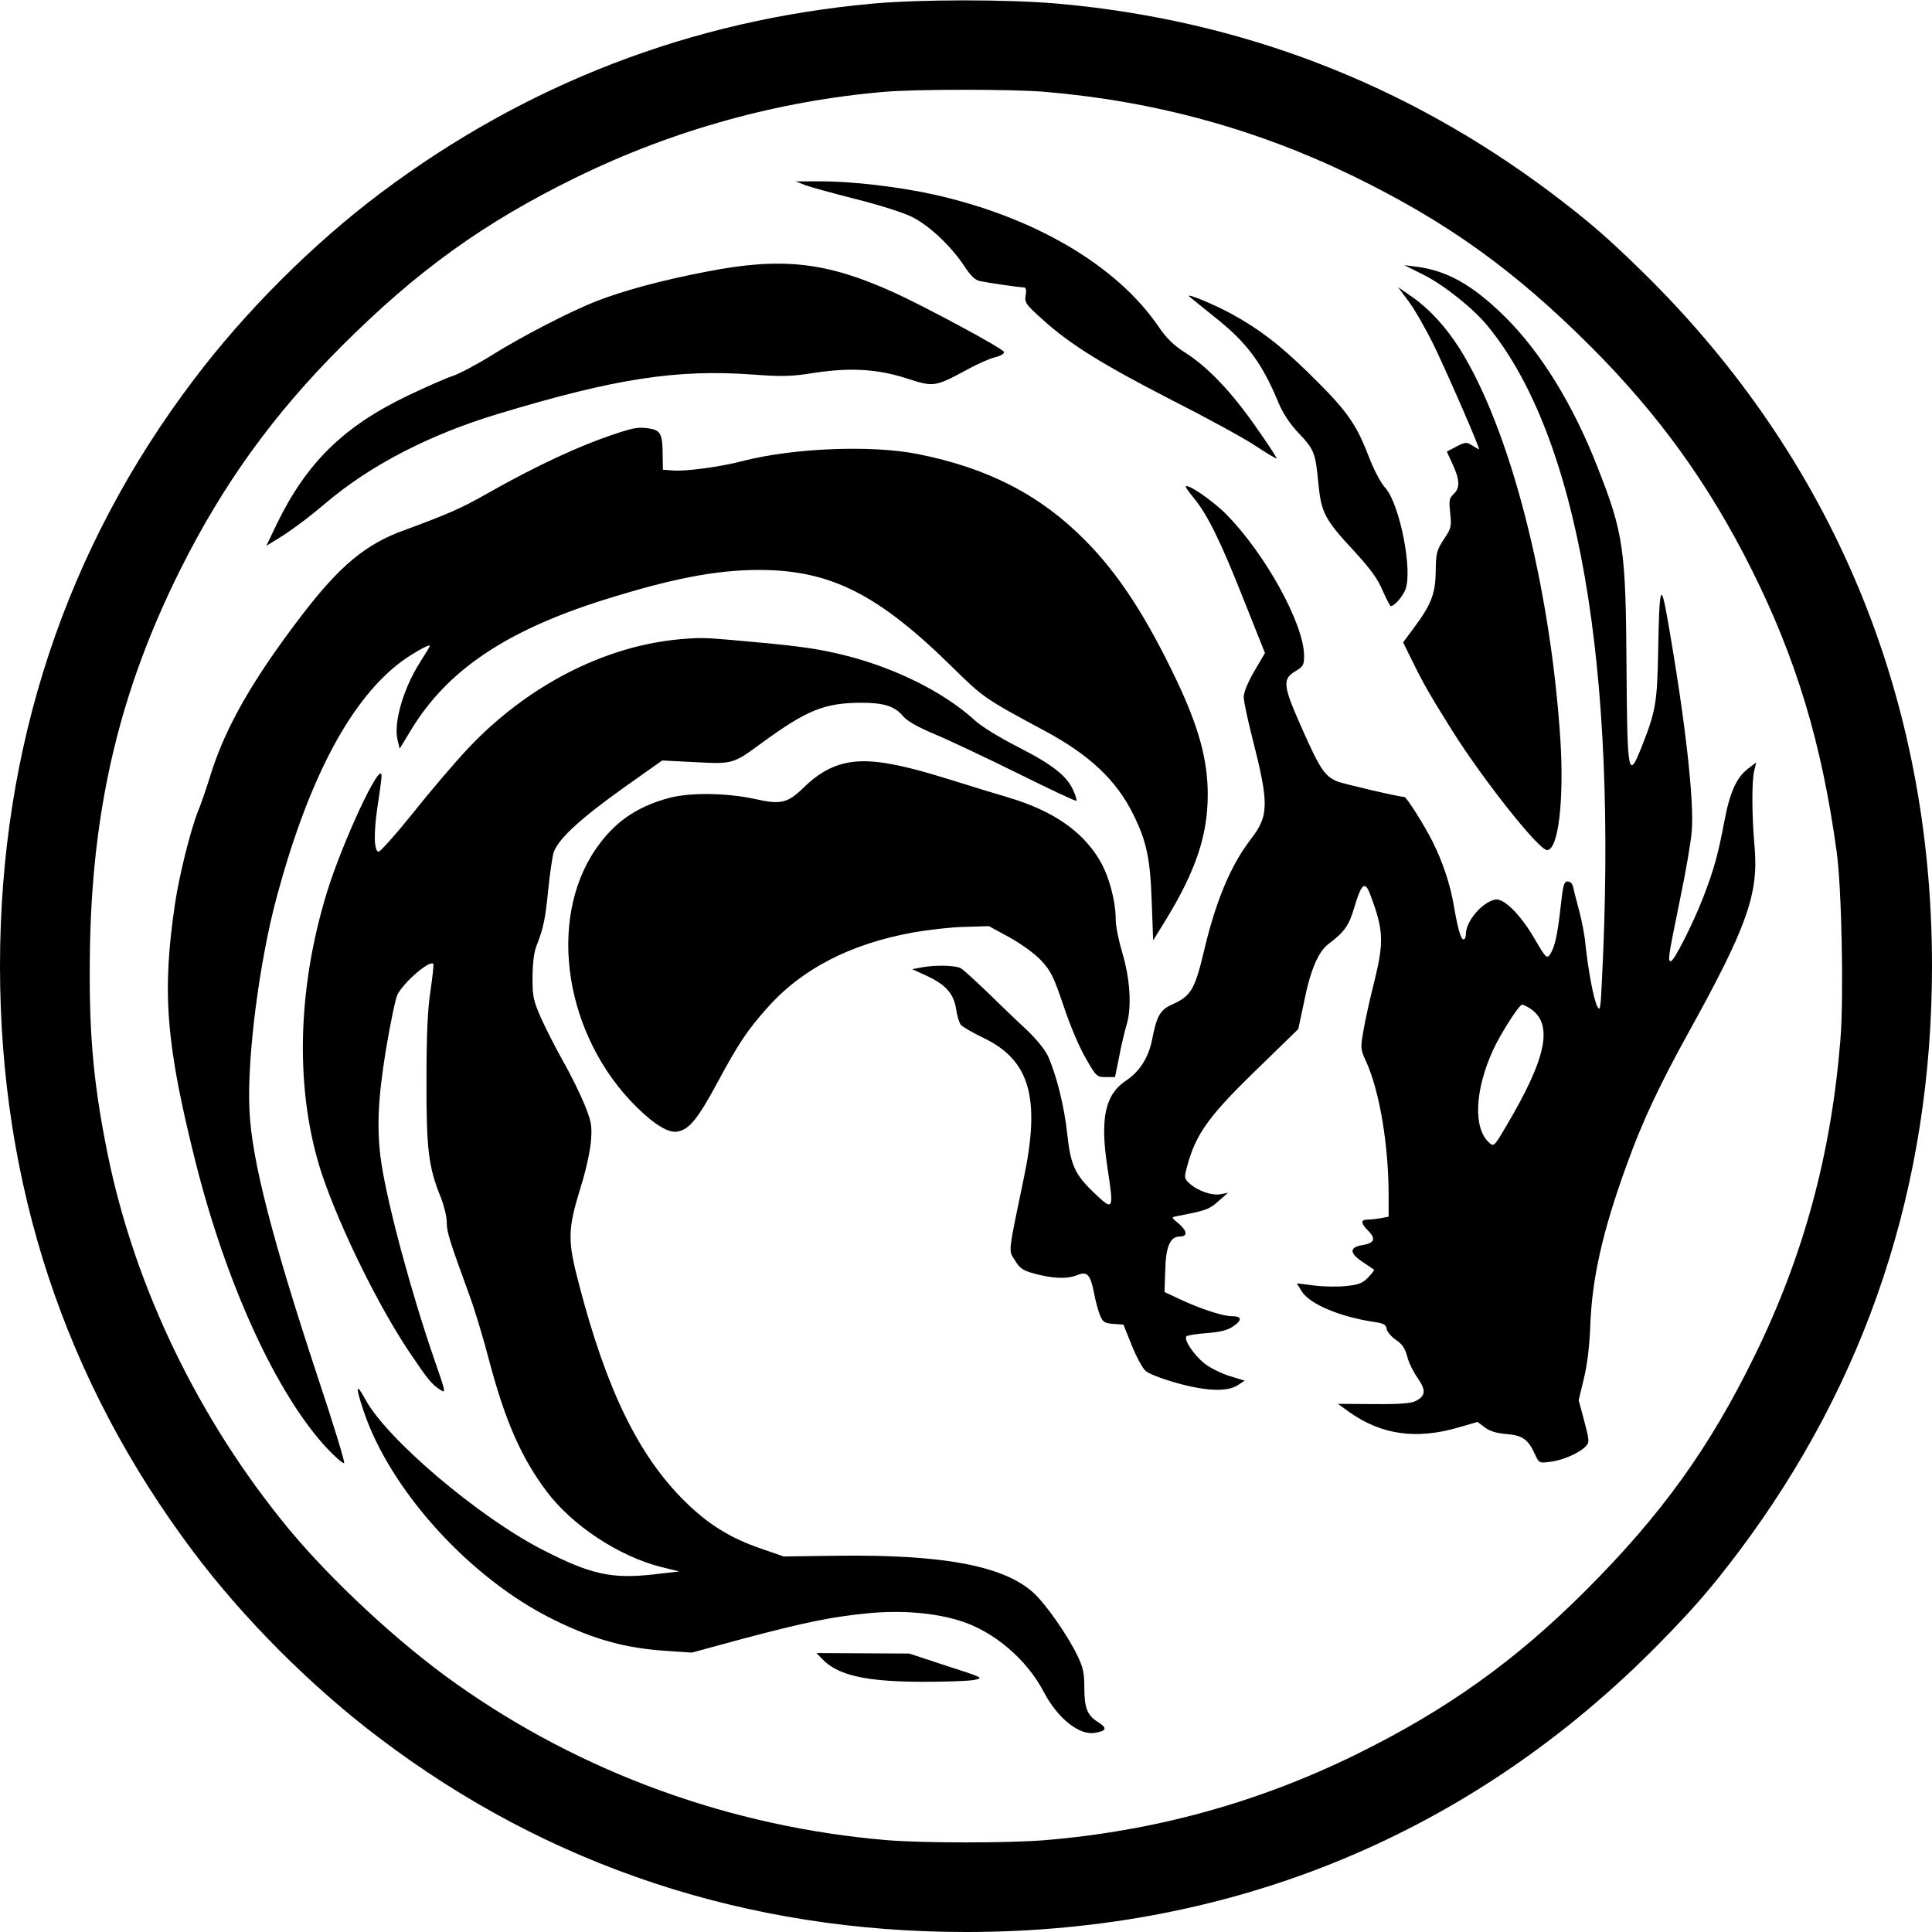 <svg version="1" xmlns="http://www.w3.org/2000/svg" width="800pt" height="800pt" viewBox="0 0 800 800"><path d="M361.3 1.5c-75 6.8-143.5 33.2-203.8 78.5-27.8 20.9-55.8 48.8-77.1 77-53.2 70.1-80.4 152.4-80.4 243s26.8 171.6 80 242.5c20.9 27.8 48.8 55.8 77 77.1 70.1 53.2 152.4 80.4 243 80.4 111.2 0 209.6-40.9 286.7-119.1 15.1-15.4 21.7-23.1 33.3-38.4 53.2-70.9 80-152 80-242.5 0-111.2-40.9-209.6-119.1-286.7-15.4-15.1-23.1-21.7-38.4-33.3-60.7-45.6-129.1-71.8-204.6-78.5-20.7-1.8-56.6-1.8-76.6 0zm71.1 36.5c45.4 3.8 87.9 15.4 128.1 35 38.7 18.9 66.5 38.8 98.1 70.4 28.3 28.3 49 57 66.8 92.6 18.4 36.9 28.9 71.5 35.1 116.5 2.1 14.8 3 60.2 1.6 77.7-3.8 47.6-15.2 89.7-35.6 131.3-18.7 38.2-38.6 65.8-69.9 97.1-29.2 29.2-57.7 49.5-95.1 67.9-40.8 20-83.3 31.7-129.1 35.5-15.3 1.2-49.5 1.2-64.8 0-64.8-5.4-126.8-27.9-179-65-23.6-16.7-51.4-42.6-69.2-64.1-37.1-45-63.6-99.9-74.8-154.9-6.3-31-8-52.4-7.3-88 1.3-57.5 12.8-104.9 37.3-154 17.8-35.6 38.5-64.3 66.8-92.6 31.3-31.3 58.9-51.2 97.1-69.9 40.2-19.7 84-31.8 128-35.5 13.6-1.1 52.4-1.1 65.9 0zM333.5 76.7c2.2.8 11.7 3.4 21.1 5.8 9.6 2.4 19.7 5.6 23.2 7.4 7.1 3.6 16.1 12.1 21.5 20.3 2.6 4 4.5 5.8 6.5 6.2 3.4.7 16.2 2.6 18.1 2.6.9 0 1.2.9.8 3.2-.5 3.1 0 3.8 6.9 10 11.3 10.3 24.9 18.7 53.1 33.2 14.2 7.2 29.8 15.7 34.7 18.9 4.8 3.2 9 5.7 9.2 5.5.2-.2-3.6-6-8.4-12.8-10-14.4-19.9-24.9-29.3-30.9-4.9-3.1-7.8-5.9-11.2-10.9-17.3-25.3-51.3-45.3-92.8-54.6-14.8-3.3-34.6-5.6-47.4-5.5h-10l4 1.6zM292.5 112.5c-17.9 3.4-34.6 7.9-45.5 12.2-10.6 4.1-30.9 14.6-42.9 22.1-6.2 3.9-13.6 7.8-16.4 8.8-2.9.9-11.5 4.7-19.2 8.4-26.4 12.7-41.7 27.8-54 53.2l-4.2 8.8 3.6-2.2c6.2-3.7 13.3-9 21.1-15.6 18.3-15.5 42.7-28.2 71.2-36.8 48.6-14.7 74-18.6 105.6-16.3 12.1.9 15.9.8 25.3-.7 15.1-2.3 26.5-1.6 38.7 2.4 10.8 3.5 11.4 3.4 24.4-3.6 4-2.2 9.2-4.6 11.6-5.2 2.6-.6 4.2-1.6 3.9-2.3-.4-1.4-32.9-18.9-46-24.8-27.7-12.5-46.1-14.5-77.2-8.4zM589.5 113.8c8.5 4.3 20.7 14 26.6 21.3 37.4 45.7 53.9 140.8 47.2 271.3-.5 11.4-.8 12.6-1.9 10.3-1.5-2.7-3.8-15.2-4.9-25.7-.3-3.6-1.5-9.7-2.5-13.5-1-3.9-2.2-8.2-2.5-9.8-.3-1.7-1.2-2.7-2.4-2.7-1.5 0-1.9 1.5-2.9 10.7-1.3 11.8-2.5 16.9-4.5 19.7-1.2 1.6-1.8 1-6.1-6.4-6-10.4-13-17.3-16.6-16.5-5.5 1.3-11.9 8.9-12 14.2 0 1.3-.4 2.3-1 2.3-1.1 0-2.4-4.6-4-14-1.5-8.8-4.6-18.1-8.8-26.5-3.4-6.8-10.8-18.5-11.7-18.5-2.1 0-25.1-5.4-27.7-6.4-5.3-2.2-7.2-5.1-14.7-22-8-18-8.2-20.4-2.5-23.8 3-1.8 3.4-2.5 3.4-6.2 0-13.2-16.2-42.5-32.4-58.8-5.9-5.9-16.6-13.1-16.6-11.2 0 .3 1.5 2.4 3.4 4.7 5.6 6.8 11.2 18.2 20.5 41.8l8.9 22.3-4.4 7.5c-2.7 4.6-4.4 8.8-4.4 10.7 0 1.8 1.6 9.3 3.5 16.7 7 27.5 7 32.4-.5 42.1-8.4 10.9-14.6 25.7-19.5 46.6-3.8 15.9-5.4 18.5-13.3 22-4.8 2.2-6.3 4.7-8.2 14.8-1.5 7.2-5.1 12.9-10.8 16.7-8.6 5.7-10.7 15.6-7.7 35.5 2.8 18.5 2.7 18.7-5.7 10.7-7.7-7.4-9.5-11.3-10.9-24.3-1.2-11.5-4.6-24.8-8.1-32.4-1.2-2.5-5-7.1-8.6-10.5-3.6-3.3-10.8-10.2-16-15.3-5.3-5.1-10.4-9.8-11.4-10.3-2.2-1.2-10.8-1.4-16.3-.3l-3.8.7 5.9 2.7c8 3.7 11.3 7.4 12.3 13.8.4 2.8 1.3 5.8 2 6.6.7.8 5 3.3 9.6 5.5 19 9.2 23.4 24.9 16.4 58.1-6.5 31.2-6.3 29.6-3.9 33.5 2.5 4.1 3.7 4.8 10.8 6.5 6.6 1.5 11.5 1.5 15.3 0 4-1.7 5.4-.3 6.9 7.3.6 3.4 1.8 7.6 2.5 9.4 1.2 2.8 1.9 3.2 5.5 3.5l4.2.3 3.4 8.5c1.9 4.7 4.4 9.4 5.7 10.6 1.2 1.2 6.8 3.3 12.7 5 12.5 3.5 21.2 3.8 25.5 1l2.9-1.9-6.2-1.9c-3.3-1-8-3.3-10.3-5.1-4.5-3.5-8.9-10.1-7.6-11.4.5-.4 4.3-1 8.6-1.3 5.8-.5 8.5-1.2 10.9-2.9 3.7-2.6 3.4-4.1-.9-4.1-3.6 0-13.3-3.2-21.5-7.1l-6.2-2.9.3-8.8c.2-10 2-14.2 6.1-14.2 3.3 0 3-2.3-.6-5.4-3-2.5-3.1-2.5-.8-3 12.1-2.3 13.5-2.8 17.3-6.2l4-3.5-3.1.6c-3.6.7-9.7-1.5-13-4.6-2-1.9-2.1-2.4-.9-6.7 3.7-13.9 9.1-21.3 30.7-42.1l15.4-15 2.4-11.3c2.6-13.2 5.9-20.8 10.2-24 6.6-5 8.4-7.6 10.6-15.1 2.9-9.8 4.4-11.1 6.5-5.5 5.6 14.8 5.9 19.6 1.7 36.5-1.7 6.7-3.7 15.7-4.4 19.9-1.3 7.4-1.3 7.8 1.1 13 5.5 12.1 9.3 34.4 9.3 55.5v8.7l-3.1.6c-1.7.3-4.2.6-5.5.6-3.1 0-3 1.5.2 4.7 3.3 3.3 2.5 5.1-2.6 5.9-5.3.9-5.3 3.3.3 7 2.3 1.5 4.4 3 4.6 3.1.3.2-.8 1.6-2.3 3.2-2.3 2.4-4 3.1-9.1 3.6-3.4.4-9.4.3-13.3-.2l-7.2-.9 1.8 3c3.2 5.5 15.8 10.9 30.9 13.1 3.3.5 4.2 1.1 4.5 2.8.2 1.2 1.9 3.2 3.8 4.5 2.6 1.7 3.8 3.5 4.7 6.9.6 2.5 2.6 6.5 4.3 8.9 3.5 5 3.4 7.3-.7 9.5-1.9 1-6.5 1.4-17.5 1.3l-14.8-.1 4.7 3.4c13.4 9.5 27.9 11.5 45.5 6.3l7.6-2.2 3.1 2.3c2 1.5 4.9 2.4 8.8 2.7 6.6.5 9.1 2.2 11.8 8.2 1.8 3.9 1.8 3.9 6.4 3.3 5.2-.6 12.3-3.7 14.8-6.5 1.5-1.6 1.4-2.4-.7-10.4l-2.3-8.6 2.2-9.2c1.4-5.8 2.3-13.6 2.6-21.6.7-19.7 5.1-39.2 15.1-66.7 6.4-17.8 13.4-32.7 25.6-54.8 24.3-43.9 29.1-57.4 27.3-77.3-1.1-12-1.2-27-.1-31.1l.8-3.4-3.4 2.6c-4.8 3.7-7.6 9.9-9.9 22.4-2.5 13.1-4.1 19.1-8.6 30.8-4.1 10.6-12.1 26.5-13.4 26.5-1.4 0-1.2-1.2 3.5-24.3 2.5-11.9 4.8-25.1 5.1-29.4 1.1-12.4-2.6-45.6-9.9-87.3-2.9-16.7-3.5-14.8-4 13-.4 20.9-1 24.5-6.8 39.2-5.6 14.1-6 11.8-6.3-33.7-.3-48.2-1.3-54.9-11.9-81.8-10.2-26.2-23.6-47.9-38.6-62.7-13.2-13-24-19.1-36.8-20.6l-4.7-.6 8 4zm44.1 303.8c9.7 6.4 6.9 20.3-9.8 48.5-5 8.6-5.3 8.8-7.1 7.1-6.7-5.9-6.1-21.4 1.4-38.1 3.2-7 10.9-19.1 12.2-19.1.4 0 1.9.7 3.3 1.6zM583.5 125.1c2.5 3.4 7.1 11.5 10.2 17.8 6.6 13.8 19.3 43.1 18.7 43.1-.3 0-1.5-.7-2.9-1.6-2.2-1.4-2.7-1.4-6.4.5l-4 2.1 2.4 5.2c3 6.5 3.1 9.9.4 12.4-1.8 1.7-2 2.6-1.4 7.9.6 5.6.4 6.3-2.7 10.9-2.9 4.5-3.2 5.7-3.3 13-.1 9.4-1.8 13.8-8.9 23.4l-4.6 6.2 3.9 7.9c4.6 9.4 7.4 14.2 16.4 28.6 12.9 20.5 35.9 49.5 39.3 49.5 4.7 0 7.1-20.7 5.5-46-4.2-64.1-21-128.9-41.8-161.8-5.5-8.7-12.4-16.2-19.2-21l-6.2-4.3 4.6 6.2zM492.5 122.8c.6.5 5.6 4.6 11.1 9 12.8 10.2 19.1 18.7 25.9 35.2 1.8 4.2 4.6 8.5 8.1 12.2 6.6 6.9 7.1 8.3 8.3 20.9 1.2 12.2 2.6 15 15 28.3 6.6 7.2 9.6 11.3 11.6 16.1 1.6 3.6 3.1 6.5 3.4 6.5 1.5-.1 4.8-3.8 6-6.8 3.2-7.7-2.3-35.6-8.3-42.2-2-2.2-4.9-7.8-7.4-14.4-5-12.7-9-18.2-24.9-33.7-11.5-11.2-19.8-17.6-31.3-23.9-7.1-3.9-19.4-9-17.5-7.2zM255.5 179.4c-15.3 5-33.6 13.5-54 25.1-10.3 5.9-16.8 8.7-34 15-16.1 5.8-26.8 14.7-42.7 35.5-19.8 25.9-31.1 45.5-37.2 64.6-1.9 6.1-4.4 13.5-5.6 16.3-3.2 8.1-7.8 26.7-9.5 38.1-5.5 36.9-3.8 58.1 8.4 106.9 12.8 51 33.6 96.3 54.4 118.7 3.6 3.8 6.8 6.6 7.2 6.2.4-.3-4.5-16.3-10.9-35.5-18.9-57.2-27.4-90.1-28.3-110.5-1.1-21.7 4.1-61.9 11.4-88.8 12.9-47.7 29.7-79.8 50-95.9 4.6-3.7 13.3-8.7 13.3-7.7 0 .3-1.8 3.3-4 6.7-6.9 10.8-11.1 25.1-9.4 32.2l.9 3.7 4.8-7.9c14.9-24.5 39.1-40.9 79.7-53.7 28.1-8.8 46.4-12.4 64.3-12.4 29.5 0 49.4 10 80.3 40.5 12.5 12.3 13.5 13 37.6 25.9 18.9 10.1 30.2 20.7 37.2 35.1 5.4 11 6.9 18.1 7.5 35.9l.6 16 5.3-8.6c12.4-20.3 17.3-35 17.3-51.8 0-14.4-3.7-27.9-13-47.5-12.5-26.2-23.9-43.8-37.8-57.8-18.6-18.8-40.2-29.9-69.3-35.7-19.4-3.8-51.4-2.5-72.5 2.9-9 2.4-23.9 4.4-29 3.9l-4-.3-.1-6c0-8.2-.8-10.1-4.6-10.9-4.7-.9-6.8-.7-14.3 1.8zM281.5 264.7c-31.2 2.8-63.1 19.2-87.5 45-5.1 5.4-15.4 17.4-22.7 26.6-7.4 9.2-14 16.6-14.6 16.4-1.9-.6-2-7.9-.3-19.3.9-5.7 1.6-11.2 1.6-12.2-.2-6.9-16.1 27.2-22.6 48.2-12.6 41-13.3 83.1-2 117.1 7.5 22.1 23.2 54.2 36.2 73.5 7.5 11.1 9 13.1 12.6 15.4 2.5 1.7 2.5 1.5-2.4-12.6-9.4-27.2-19.2-63.4-21.9-81.3-2-13.5-1.5-26.2 2-47.4 1.8-10.7 3.9-20.8 4.7-22.3 2.7-5.2 13.3-14.3 14.8-12.7.3.2-.3 5.2-1.1 10.9-1.2 7.5-1.7 18.1-1.7 37-.1 28.8.8 36.3 6 49 1.3 3.3 2.4 7.9 2.4 10.2 0 4.1 1.1 7.4 9.4 30.2 2 5.4 5.7 17.5 8.1 26.8 6.6 25 13.3 40.3 23.8 54.3 10.6 14.2 30.1 27 47.6 31.4l7.4 1.8-11.3 1.3c-16.8 1.8-25.5-.1-45-10.1-26.7-13.6-64.8-46-73.7-62.4-3.9-7.2-4.2-5.6-.8 4.6 11.1 33.2 44.4 69.8 79 86.7 16.5 8.1 29.5 11.7 46.5 12.8l10.5.7 21-5.7c26.4-7 36.9-9.1 52.1-10.6 13.7-1.3 27.3-.2 37.8 3.1 14 4.3 27.7 15.9 34.8 29.5 5.8 11 14.8 18.2 21.4 16.9 4.7-.8 4.9-2 1.1-4.4-4.5-2.8-5.7-5.8-5.7-14.4 0-5.9-.5-8.3-2.9-13.2-3.9-8.2-13.1-21.4-18.2-26-12.4-11.2-37.5-15.9-81.9-15.3l-21.5.3-9.5-3.3c-12.8-4.4-21.9-10.1-31.6-19.7-19.1-19-32.2-45.9-43.6-89.5-4.9-18.6-4.8-22.7.7-40.6 2.1-6.6 3.9-15 4.2-18.9.5-6.3.2-8-2.6-15-1.8-4.4-5.7-12.4-8.8-17.8-3-5.4-7.2-13.5-9.2-18-3.3-7.5-3.6-9-3.6-17.2.1-6.2.6-10.4 1.9-13.5 2.6-6.7 3.4-10.4 4.6-22.5.6-6.1 1.6-12.8 2.1-15 1.5-5.6 10.5-14 29.4-27.5l15.7-11.1 13.7.7c15.6.8 15.6.8 27.6-8 18.6-13.6 26-16.6 41.3-16.6 9 0 13.6 1.4 16.9 5.3 1.9 2.3 6 4.6 13.3 7.7 5.8 2.4 21.2 9.7 34.4 16.2 13.1 6.5 24.1 11.7 24.3 11.4.2-.2-.2-2-1.1-3.9-2.5-6.2-8.6-11-22.7-18.2-7.7-3.9-15.3-8.6-17.9-10.9-13.7-12.7-36.2-23.5-59.1-28.4-9.1-2-17.7-3.1-42-5.2-11.4-1-13.5-1-21.4-.3zM349.7 316.1c-6 1.4-11.4 4.6-16.8 9.9-6.8 6.6-9.5 7.3-20.5 4.8-11.6-2.5-26.7-2.7-35.3-.4-13.7 3.7-22.8 10.1-30.5 21.3-20.2 29.7-12.6 77.6 17.1 106.8 7.8 7.6 13.4 10.9 17.2 10 4.6-1 8.2-5.4 16.2-20.3 8.8-16.3 12.3-21.5 20.2-30.4 14.4-16.5 34.8-27 60.9-31.7 6.2-1.1 15.8-2.2 21.3-2.3l10-.3 8.6 4.7c5 2.8 10.4 6.7 13.1 9.6 3.9 4.2 5.1 6.6 9.2 18.7 2.6 7.9 6.6 17.4 9.2 21.7 4.3 7.6 4.6 7.8 8.3 7.8h3.8l1.7-8.3c.8-4.5 2.3-10.7 3.2-13.7 2.1-7.4 1.3-19-2-29.9-1.4-4.7-2.6-10.6-2.6-13.3 0-7.7-2.8-18.1-6.6-24.5-7.1-12.1-19.4-20.6-37.9-26.1-5.5-1.6-16.5-5-24.5-7.5-22.5-7-34-8.8-43.3-6.6zM340.3 686.8c6.4 6.8 17.6 9.5 41.2 9.6 9.9 0 19.8-.3 22-.8 3.9-.8 3.7-.9-11.5-5.8l-15.5-5.1-19.2-.1-19.2-.1 2.2 2.3z"/></svg>